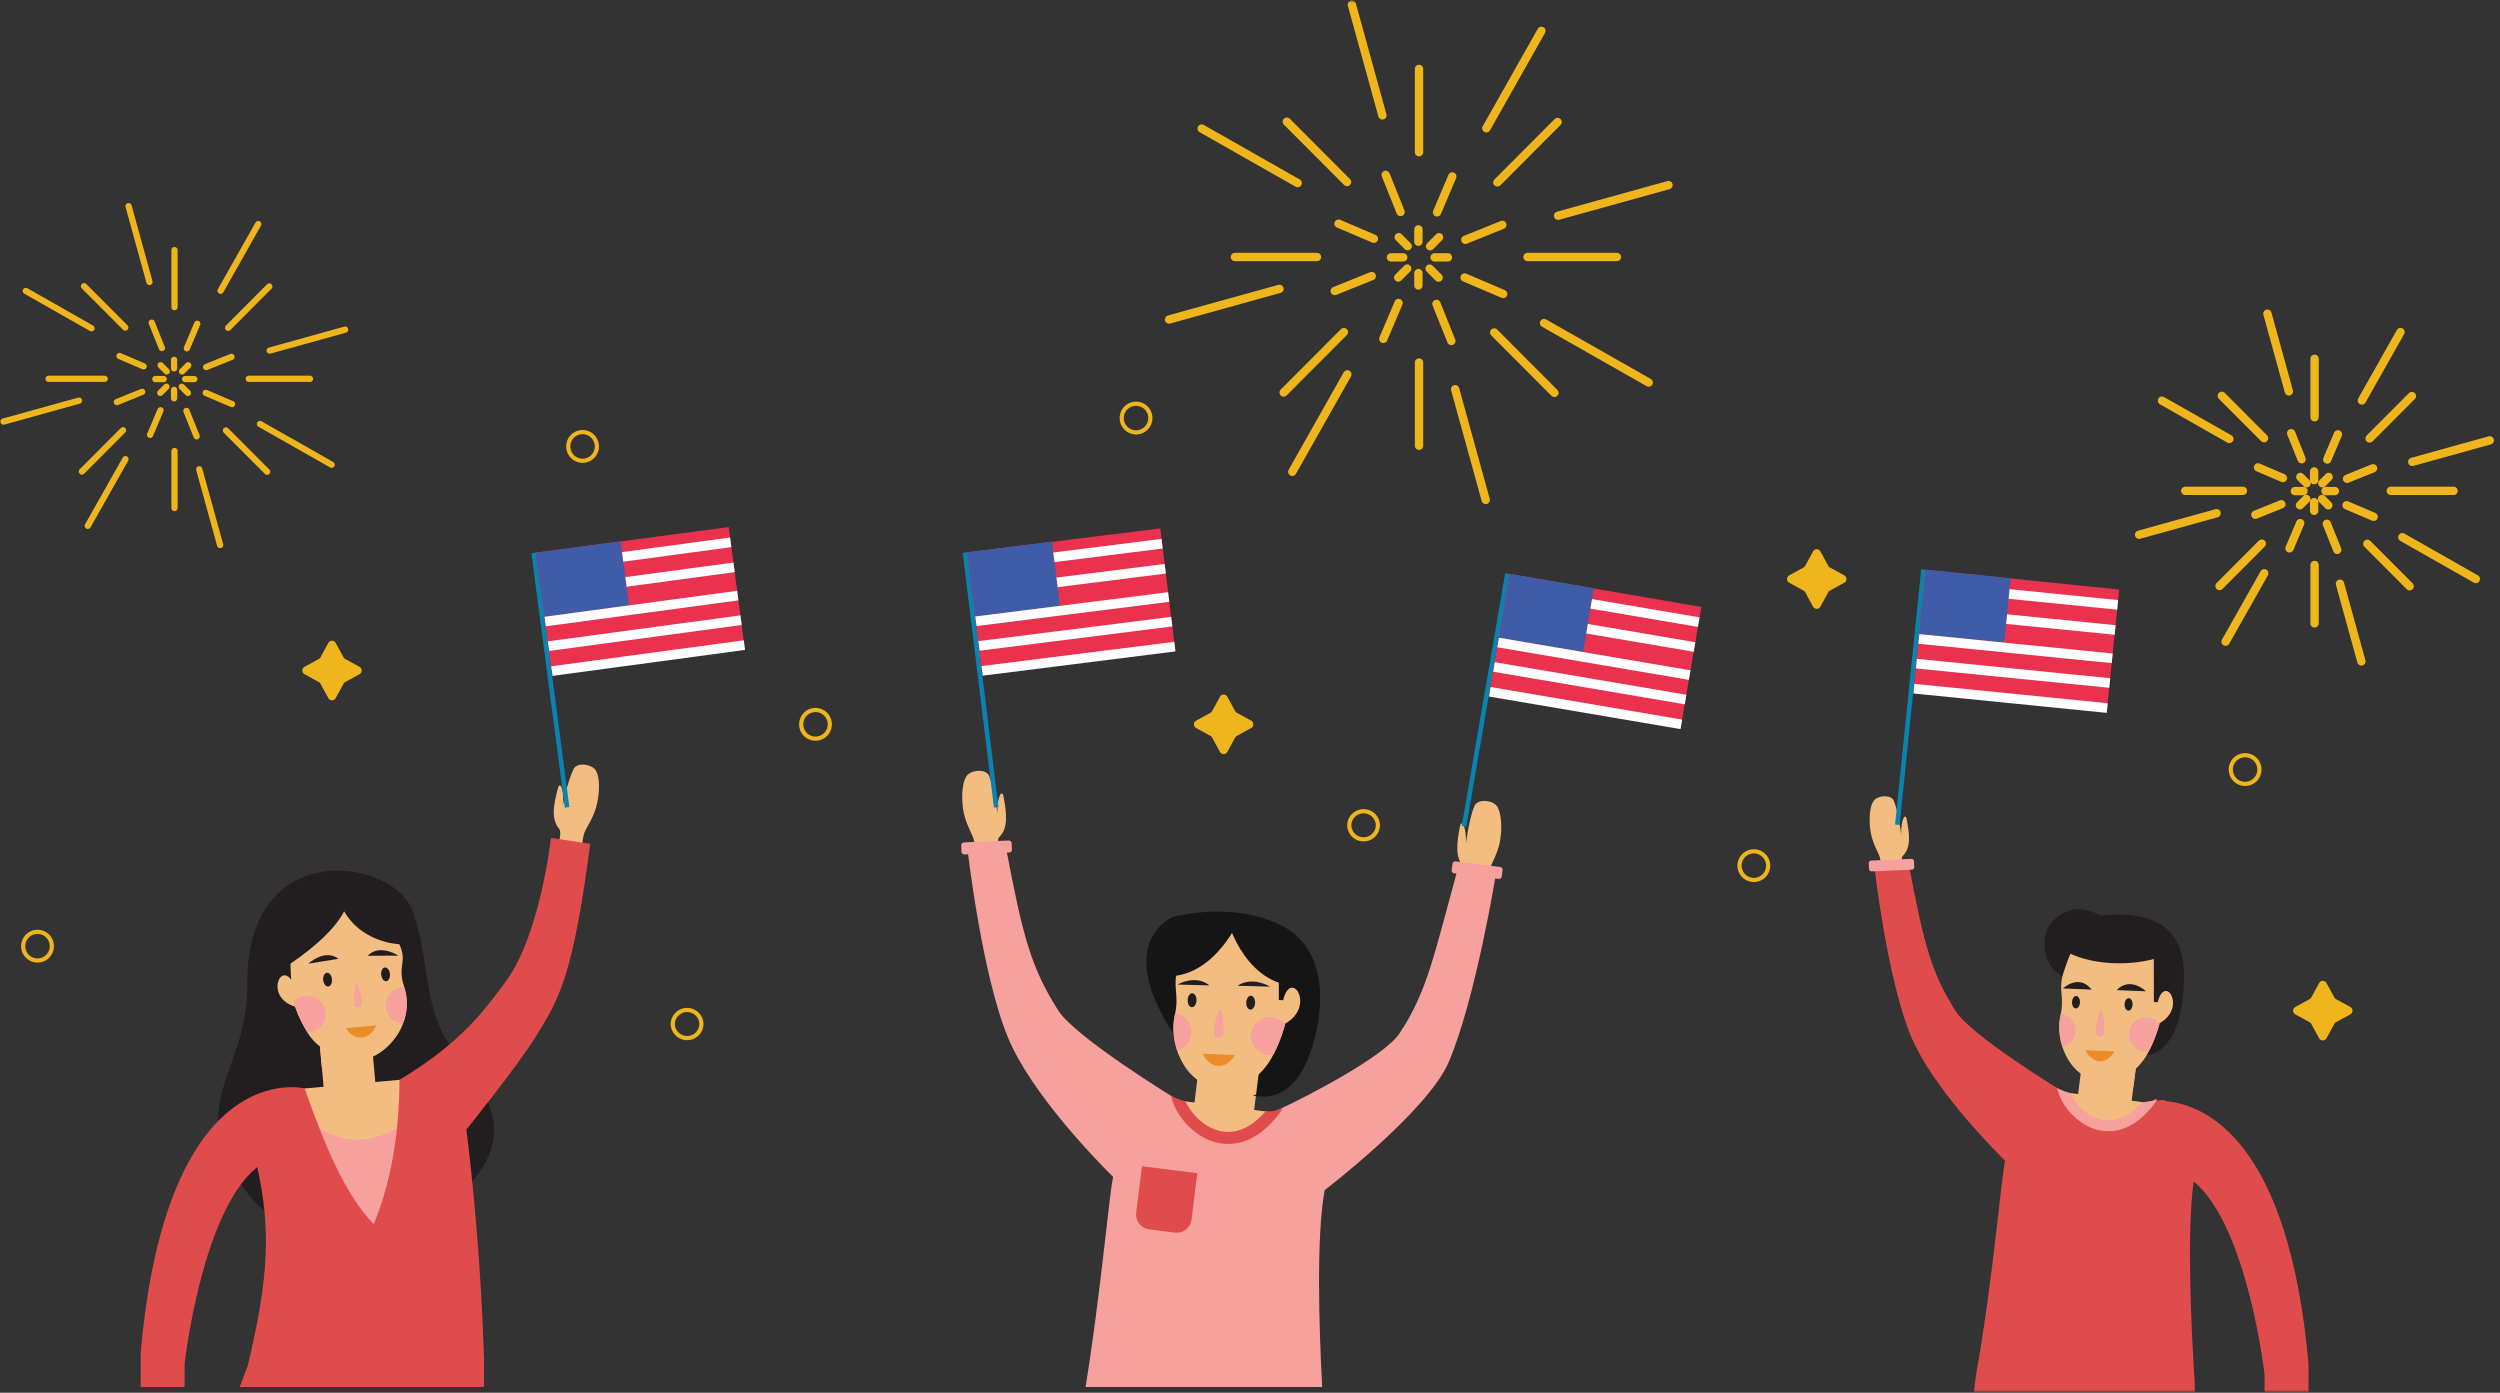 <svg xmlns="http://www.w3.org/2000/svg" xmlns:xlink="http://www.w3.org/1999/xlink" width="359" height="200" viewBox="0 0 359 200">
    <rect x="0" y="0" width="359" height="200" fill="#333333" stroke="none"/>
    <defs>
        <path id="a" d="M0 0h400v200H0z"/>
    </defs>
    <g fill="none" fill-rule="evenodd" transform="translate(-21)">
        <mask id="b" fill="#fff">
            <use xlink:href="#a"/>
        </mask>
        <use fill="#E6F7FF" fill-opacity="0" xlink:href="#a"/>
        <g mask="url(#b)">
            <path fill="#F3BD81" d="M290.872 122.904c-.513-1.253-1.246-2.328-1.376-4.567-.074-1.26.078-2.836.666-3.456.667-.711 2.42-.763 2.79.113.69 1.643 1.06 4.847 1.06 4.847-.056-2.239.615-3.152.79-2.205.407 2.178.642 4.076-.541 5.246-.628.62.474 4.288.474 4.288l-3.757.047s.406-3.06-.106-4.313M235 124.556c.577-1.392 1.4-2.585 1.557-5.079.09-1.404-.07-3.162-.72-3.855-.74-.795-2.693-.862-3.11.11-.78 1.827-1.21 5.394-1.21 5.394.076-2.496-.666-3.515-.867-2.462-.465 2.424-.737 4.536.572 5.849.698.694-.553 4.773-.553 4.773l4.185.077s-.434-3.417.145-4.807M160.722 120.22c-.57-1.394-1.387-2.591-1.532-5.086-.082-1.405.087-3.16.741-3.851.744-.79 2.696-.847 3.107.127.771 1.83 1.183 5.4 1.183 5.4-.062-2.495.685-3.51.88-2.458.454 2.427.714 4.542-.603 5.844-.7.692.53 4.777.53 4.777l-4.186.054s.451-3.412-.12-4.806M195.873 168.926c5.522.695 10.559-3.234 11.25-8.772l-19.997-2.51c-.69 5.537 3.225 10.587 8.747 11.282"/>
            <path fill="#F6A19D" d="M211.221 170.904s14.795-11.32 17.82-18.396c3.881-9.084 6.812-27.213 6.812-27.213l-5.477-.688c-3.503 12.736-4.407 17.71-8.375 23.746-2.215 3.366-13.318 9.1-17.126 10.865-.658.304-1.046.478-1.046.478-5.49 5.39-9.904 3.933-13.66-1.715-.836-.502-14.77-9.032-17.225-12.91-3.865-6.103-5.063-10.513-7.514-23.492l-5.516.236s2.057 18.084 5.842 27.205c3.323 8.004 12.67 17.59 15.09 19.986-.559 2.368-1.771 16.687-3.961 30.17h33.98c-.47-8.885-.851-21.668.356-28.272"/>
            <path fill="#F3BD81" d="M322.424 166.623c4.956.623 9.477-2.901 10.098-7.873l-17.95-2.254c-.62 4.97 2.896 9.504 7.852 10.127"/>
            <path fill="#E04C4B" d="M336.145 198.232c-.457-6.994-1.167-21.032-.136-28.593 7.791 6.515 10.182 27.762 10.182 27.762v2.453h6.311v-4.015c-2.843-31.981-14.691-37.134-20.422-37.716-.024-.018-.05-.048-.074-.065-.22-.145-.764-.092-1.283.003-1.108.013-1.775.18-1.775.18l.262.424c-4.762 4.43-8.616 3.08-11.905-1.865-.75-.452-13.26-8.11-15.462-11.59-3.47-5.478-4.545-9.436-6.746-21.089l-4.952.213s1.846 16.233 5.246 24.421c2.982 7.185 11.373 15.788 13.545 17.94-.55 2.326-1.8 17.49-4.133 30.464l-.357 2.695h31.726l-.027-1.622z"/>
            <path fill="#221E1F" d="M80.26 130.83c2.056 5.819 1.796 11.52 3.654 16.093 1.858 4.571 5.108 7.176 7.051 11.236 6.8 14.218-23.827 27.02-34.22 13.456-9.877-12.892-.068-17.538-.237-30.14-.289-21.58 21.05-18.293 23.751-10.645"/>
            <path fill="#F3BD81" d="M75.027 156.838l-7.425.676-.21-2.294-.497-5.5 7.426-.677z"/>
            <path fill="#F3BD81" d="M74.554 151.622c-1.13 1.836-5.716 2.125-7.346 1.556l-.305-3.366 7.651 1.81z"/>
            <path fill="#F3BD81" d="M79.013 141.625c1.79 5.4-2.689 10.271-6.103 10.56-3.017.257-6.212-1.462-7.654-3.744-1.441-2.284-1.88-3.881-1.88-3.881-4.214-1.287-2.274-6.218-.563-3.883 0 0-.106-1.66-.106-2.293 3.652-2.501 6.388-5.016 7.714-7.508 1.974 3.41 5.575 4.553 7.912 4.71 1.224 2.524-.299 3.089.68 6.039"/>
            <path fill="#221E1F" d="M69.613 137.685l-4.34.699s2.344-2.197 4.34-.699M73.798 137.25l4.397-.02s-2.67-1.786-4.397.02"/>
            <path fill="#F6A19E" d="M72.163 141.297c-.405.037-.41 2.918-.125 3.21.256.263.68.132.83-.079.324-.452-.364-3.16-.705-3.13"/>
            <path fill="#EC8C27" d="M72.974 148.992c-1.473.135-2.306-1.343-2.306-1.343l4.365-.399s-.63 1.613-2.06 1.742"/>
            <path fill="#221E1F" d="M76.994 139.856c.054.546-.183 1.016-.53 1.05-.347.035-.673-.38-.727-.924-.054-.546.184-1.015.53-1.05.348-.035.673.378.727.924M68.67 140.614c.054.546-.184 1.016-.533 1.051-.344.035-.67-.38-.726-.924-.054-.546.185-1.017.531-1.052.348-.035.674.38.728.925"/>
            <path fill="#F6A19E" d="M79.047 141.768c-.093-.001-.185-.012-.28-.002a2.64 2.64 0 0 0-2.385 2.87 2.634 2.634 0 0 0 2.45 2.39 7.615 7.615 0 0 0 .215-5.258M67.77 145.4a2.636 2.636 0 0 0-2.862-2.393 2.622 2.622 0 0 0-1.749.903c.21.644.877 2.535 1.996 4.358.077 0 .15.01.229.002a2.64 2.64 0 0 0 2.386-2.87"/>
            <path fill="#F3BD81" d="M72.302 165.691c5.503-.5 9.56-5.38 9.06-10.9l-19.93 1.814c.5 5.52 5.367 9.588 10.87 9.086"/>
            <path fill="#F6A19E" d="M82.36 176.304l-15.166 1.381-1.486-16.43c5.146 3.77 10.2 2.961 15.165-1.382l1.487 16.431z"/>
            <path fill="#F3BD81" d="M105.032 119.311c.667-1.34 1.563-2.466 1.888-4.927.183-1.385.142-3.136-.454-3.869-.68-.837-2.61-1.036-3.088-.1-.895 1.756-1.563 5.261-1.563 5.261.242-2.467-.422-3.528-.693-2.498-.625 2.371-1.038 4.444.172 5.832.643.738-.87 4.692-.87 4.692l4.14.36s-.199-3.411.468-4.75M319.25 158.466l7.69.966.875-7.018-7.689-.965z"/>
            <path fill="#F3BD81" d="M319.787 154.18c2.232 1.805 5.222 3.015 7.574 1.877l.4-3.192-7.974 1.315z"/>
            <path fill="#221E1F" d="M324.673 141.235s-2.98 1.144-7.745-1.151c-2.276-1.097-3.211-5.29-1.431-7.462 1.492-1.822 4.057-2.958 7.133-1.143 11.51-1.155 12.15 5.47 11.983 9.721-.427 11.087-6.302 11.449-7.336 9.181-1.144-.78-2.604-9.146-2.604-9.146"/>
            <path fill="#F3BD81" d="M316.902 145.749c-.856 3.797 1.247 8.533 4.753 9.271 4.106.864 6.511-1.555 7.713-3.68 1.2-2.127 1.755-4.412 1.755-4.412 3.982-2.26.72-7.169-.272-3.004l-.557-.038-.008-6.174c-3.81 1.027-8.777.768-11.957-.76 0 0-.248.388-.998 2.674-.834 2.545.172 3.46-.43 6.123"/>
            <path fill="#221E1F" d="M324.965 142.176l4.2.176s-2.249-2.195-4.2-.176M327.234 144.255c-.016.494-.284.887-.6.877-.316-.011-.558-.42-.541-.915.016-.498.284-.89.6-.879.316.011.557.42.54.917M319.685 143.94c-.017.494-.285.887-.6.876-.317-.01-.558-.42-.543-.915.017-.496.287-.887.602-.877.314.01.558.42.54.915M321.358 142.109l-4.123-.173s2.276-2.164 4.123.173"/>
            <path fill="#F6A19E" d="M322.695 145.193c.464.019.636 3.127.33 3.46-.277.295-.765.175-.95-.045-.393-.47.231-3.433.62-3.415"/>
            <path fill="#EC8C27" d="M322.495 152.39c1.403.059 2.124-1.402 2.124-1.402l-4.156-.173s.67 1.519 2.032 1.576"/>
            <path fill="#F6A19E" d="M319.05 148.116a2.45 2.45 0 0 0-2.12-2.527c-.014.06-.014.11-.027.17-.34 1.499-.21 3.144.28 4.633a2.448 2.448 0 0 0 1.866-2.276M329.246 146.08a2.454 2.454 0 0 0-2.552 2.355 2.457 2.457 0 0 0 2.348 2.56c.182.008.359-.009.533-.04a19.882 19.882 0 0 0 1.514-3.896 2.43 2.43 0 0 0-1.843-.98"/>
            <path fill="#F6A19D" d="M289.389 124.774l-.035-.811a.371.371 0 0 1 .354-.388l5.76-.246a.37.37 0 0 1 .386.354l.035.81a.373.373 0 0 1-.353.389l-5.762.247a.372.372 0 0 1-.385-.355"/>
            <path fill="#0984B1" d="M102.764 115.89l-.653.086-4.798-36.532.652-.086z"/>
            <path fill="#EA314E" d="M127.884 92.638l-27.697 3.681-2.241-16.954 27.699-3.68z"/>
            <path fill="#405BA8" d="M111.345 86.928L99.2 88.567l-1.235-9.21 12.143-1.639z"/>
            <path fill="#FEFEFE" d="M126.025 78.565l-15.522 2.095-.184-1.379 15.521-2.094zM126.507 82.157l-15.522 2.095-.184-1.379 15.521-2.094zM127.035 86.213l-27.65 3.73-.184-1.376 27.65-3.731zM127.509 89.745l-27.65 3.731-.185-1.378 27.65-3.731zM127.99 93.326l-27.65 3.73-.185-1.378 27.65-3.73z"/>
            <path fill="#0984B1" d="M164.377 115.882l-.654.08-4.475-36.574.654-.08z"/>
            <path fill="#EA314E" d="M189.703 92.853l-27.73 3.434-2.09-16.973 27.73-3.434z"/>
            <path fill="#405BA8" d="M173.213 86.996l-12.157 1.53-1.153-9.22 12.157-1.53z"/>
            <path fill="#FEFEFE" d="M187.968 78.764l-15.54 1.956-.173-1.379 15.54-1.956zM188.418 82.36l-15.539 1.956-.174-1.379 15.54-1.956zM188.91 86.421l-27.68 3.484-.175-1.379 27.683-3.485zM189.352 89.956l-27.68 3.486-.173-1.379 27.681-3.485zM189.801 93.54l-27.68 3.486-.173-1.379 27.68-3.485z"/>
            <path fill="#0984B1" d="M231.554 118.73l-.648-.111 6.243-36.313.648.113z"/>
            <path fill="#EA314E" d="M262.429 104.015l-27.537-4.74 2.885-16.856 27.538 4.74z"/>
            <path fill="#405BA8" d="M248.33 93.633l-12.082-2.055 1.55-9.162 12.08 2.055z"/>
            <path fill="#FEFEFE" d="M264.824 90.022l-15.44-2.625.231-1.37 15.44 2.625zM264.22 93.596l-15.44-2.626.231-1.37 15.44 2.626zM263.522 97.626l-27.505-4.678.231-1.37 27.506 4.678zM262.929 101.14l-27.506-4.678.232-1.371 27.506 4.678zM262.326 104.701l-27.506-4.678.232-1.37 27.506 4.678z"/>
            <path fill="#0984B1" d="M293.785 118.47l-.655-.068 3.757-36.654.654.067z"/>
            <path fill="#EA314E" d="M323.586 101.674l-27.795-2.843 1.73-17.012 27.795 2.841z"/>
            <path fill="#405BA8" d="M308.811 92.283L296.62 91.06l.921-9.247 12.193 1.223z"/>
            <path fill="#FEFEFE" d="M325.023 87.55L309.44 85.99l.137-1.384 15.585 1.565zM324.664 91.157l-15.584-1.562.138-1.384 15.583 1.564zM324.242 95.226l-27.761-2.784.139-1.382 27.76 2.784zM323.889 98.772l-27.762-2.784.139-1.382 27.762 2.785zM323.53 102.367l-27.761-2.784.139-1.382 27.76 2.783z"/>
            <path fill="#F3BD81" d="M192.337 159.839l8.564 1.075.977-7.818-8.564-1.075z"/>
            <path fill="#161515" d="M190.951 150.524s13.716 15.998 18.595-.545c0 0 3.822-11.413-3.337-16.376 0 0-5.9-4.408-16.726-1.957 0 0-9.604 3.777 1.468 18.878"/>
            <path fill="#F3BD81" d="M192.936 155.064c2.487 2.011 5.815 3.36 8.439 2.09l.445-3.555-8.884 1.465z"/>
            <path fill="#F3BD81" d="M189.72 145.67c-.953 4.23 1.39 9.509 5.298 10.332 4.572.96 7.252-1.735 8.591-4.103 1.338-2.368 1.954-4.913 1.954-4.913 4.437-2.52.803-7.987-.303-3.346l-.619-.042-.012-6.88c-4.24 1.146-9.776.855-13.32-.847 0 0-.274.433-1.11 2.978-.928 2.837.19 3.857-.478 6.822"/>
            <path fill="#221E1F" d="M198.703 141.553l4.681.125s-2.506-1.55-4.68-.125M201.231 144.007c-.019.551-.317.989-.668.977-.352-.013-.622-.468-.603-1.02.018-.552.317-.988.669-.979.35.014.62.469.602 1.022M192.821 143.656c-.019.55-.317.989-.668.978-.352-.012-.621-.469-.604-1.02.018-.552.318-.99.67-.979.35.012.621.47.602 1.02M194.686 141.506l-4.592-.122s2.534-1.527 4.592.122"/>
            <path fill="#F6A19E" d="M196.175 145.052c.516.02.708 3.484.366 3.854-.308.33-.85.197-1.057-.05-.438-.525.257-3.823.691-3.804"/>
            <path fill="#EC8C27" d="M195.952 153.07c1.563.065 2.367-1.562 2.367-1.562l-4.631-.193s.746 1.692 2.264 1.755"/>
            <path fill="#F6A19E" d="M192.113 148.309a2.728 2.728 0 0 0-2.362-2.815c-.015.066-.016.121-.03.189-.377 1.67-.233 3.501.313 5.16a2.727 2.727 0 0 0 2.08-2.534M203.472 146.04a2.734 2.734 0 0 0-2.842 2.623 2.736 2.736 0 0 0 2.616 2.851c.203.01.4-.008.592-.043a22.08 22.08 0 0 0 1.689-4.339 2.704 2.704 0 0 0-2.055-1.092"/>
            <path fill="#E04C4B" d="M197.374 164.27a7.076 7.076 0 0 1-1.489-.16c-3.4-.728-6.066-3.93-6.68-6.606l-.032-.135s1.217.599 2.074.792c.84 1.848 2.74 3.773 4.998 4.257 2.233.48 4.453-.494 6.48-2.815.742.09 1.748-.161 2.447-.525-.162.41-.263.568-.385.723-2.656 3.522-5.316 4.47-7.413 4.47"/>
            <path fill="#F6A19D" d="M236.205 126.21l-6.394-.802a.403.403 0 0 1-.35-.449l.114-.917a.403.403 0 0 1 .449-.35l6.394.801a.402.402 0 0 1 .349.45l-.114.918a.402.402 0 0 1-.448.35M159.07 122.303l-.038-.903a.411.411 0 0 1 .394-.43l6.417-.275c.228-.01.42.168.43.396l.039.903a.416.416 0 0 1-.394.43l-6.418.275a.412.412 0 0 1-.43-.396"/>
            <path fill="#E04C4B" d="M189.72 177l-3.714-.468a2.139 2.139 0 0 1-1.853-2.388l.834-6.674 7.95 1-.832 6.672A2.139 2.139 0 0 1 189.72 177"/>
            <path fill="#F3BD81" d="M190.84 135.913s8.789-7.655 15.886 1.797c0 0-9.606 3.37-15.887-1.797"/>
            <path fill="#161515" d="M186.49 139.938c8.2 1.982 12.366-7.716 12.366-7.716s-8.707-.449-11.953 6.375l-.413 1.341z"/>
            <path fill="#161515" d="M208.366 141.545c-8.398.772-11.122-9.43-11.122-9.43s8.68.82 10.909 8.044l.213 1.386z"/>
            <path fill="#F6A19D" d="M323.772 162.444c-.481 0-.93-.056-1.337-.142-3.053-.656-5.446-3.531-5.996-5.931l-.03-.122s1.094.537 1.862.711c.755 1.66 2.462 3.386 4.487 3.822 2.004.43 3.997-.445 5.816-2.529.668.084 1.57-.143 2.197-.469-.145.367-.235.51-.345.649-2.384 3.16-4.773 4.01-6.654 4.01"/>
            <path stroke="#EEB51D" stroke-linecap="round" stroke-linejoin="round" stroke-width="1.2" d="M223.143 35.351l-1.287-1.291M226.36 35.359l1.287-1.292M226.29 38.57l1.289 1.291M223.075 38.562l-1.287 1.292M224.683 34.713v-1.781M224.683 40.992v-1.78M220.746 36.955h1.754M227.004 36.955h1.913M222.123 30.442l-2.138-5.327M231.418 34.437l5.311-2.145M227.274 43.64l2.138 5.327M217.98 39.644l-5.312 2.143M227.36 30.496l2.189-5.152M219.644 48.662l2.189-5.153M213.215 32.116l5.076 2.167M231.319 39.85l5.534 2.365M214.437 26.142l-8.645-8.67M236.027 26.19l8.645-8.67M235.568 47.744l8.645 8.67M213.978 47.694l-8.645 8.67M224.771 21.854V9.897M224.771 64.013V52.056M198.337 36.905h11.779M240.35 36.905h12.844M219.514 16.569L215.129.675M244.747 30.978l15.847-4.397M229.96 55.896l4.387 15.893M204.73 41.483l-15.848 4.398M234.441 18.422l7.905-13.992M206.574 67.754l7.904-13.992M193.56 18.46l13.783 7.831M242.722 46.392l15.03 8.54M352.23 69.395l-.904-.907M354.489 69.4l.904-.907M354.44 71.654l.905.908M352.182 71.65l-.904.907M353.31 68.946v-1.25M353.31 73.356v-1.251M350.546 70.52h1.232M354.941 70.52h1.344M351.513 65.948l-1.5-3.742M358.04 68.753l3.73-1.505M355.13 75.214l1.502 3.742M348.604 72.409l-3.73 1.505M355.191 65.986l1.538-3.618M349.772 78.742l1.538-3.619M345.259 67.122l3.564 1.523M357.97 72.554l3.886 1.66M346.117 62.928l-6.07-6.088M361.277 62.961l6.07-6.088M360.955 78.096l6.07 6.088M345.795 78.062l-6.07 6.088M353.374 59.917v-8.395M353.374 89.52v-8.396M334.812 70.486h8.27M364.313 70.486h9.019M349.682 56.206l-3.08-11.16M367.4 66.324l11.128-3.088M357.018 83.82l3.079 11.16M339.3 73.7l-11.127 3.089M360.164 57.507l5.549-9.824M340.595 92.147l5.55-9.824M331.457 57.535l9.679 5.497M365.978 77.148l10.554 5.996"/>
            <path stroke="#EEB51D" stroke-linecap="round" stroke-linejoin="round" stroke-width=".9" d="M44.946 53.336l-.882-.884M47.146 53.34l.882-.883M47.1 55.538l.88.882M44.899 55.533l-.881.882M45.999 52.9v-1.22M45.999 57.195v-1.217M43.305 54.433h1.2M47.587 54.433h1.31M44.247 49.977l-1.462-3.645M50.606 52.71l3.635-1.466M47.771 59.007l1.464 3.644M41.413 56.273l-3.634 1.466M47.831 50.014l1.497-3.524M42.551 62.442l1.497-3.524M38.154 51.122l3.472 1.483M50.539 56.414l3.786 1.618M38.99 47.035l-5.916-5.932M53.76 47.068l5.916-5.933M53.446 61.814l5.916 5.933M38.675 61.781l-5.916 5.931M46.06 44.1v-8.179M46.06 72.946v-8.181M27.974 54.4h8.058M56.718 54.4h8.788M42.462 40.485l-2.999-10.873M59.726 50.344l10.842-3.01M49.61 67.391l3.001 10.875M32.348 57.53l-10.843 3.01M52.676 41.753l5.407-9.573M33.61 75.506l5.407-9.573M24.705 41.78l9.431 5.356M58.34 60.89l10.285 5.842"/>
            <path fill="#EEB51D" d="M70.57 94.628l2.06 1.13c.417.23.417.83 0 1.058l-2.06 1.13a.602.602 0 0 0-.238.24l-1.128 2.066a.6.6 0 0 1-1.055 0l-1.126-2.066a.61.61 0 0 0-.239-.24l-2.06-1.13a.604.604 0 0 1 0-1.058l2.06-1.13a.607.607 0 0 0 .239-.24l1.126-2.065a.6.6 0 0 1 1.055 0l1.128 2.066c.054.1.137.184.238.24M198.607 102.356l2.06 1.13a.602.602 0 0 1 0 1.057l-2.06 1.13a.61.61 0 0 0-.24.24l-1.126 2.066a.6.6 0 0 1-1.055 0l-1.127-2.066a.602.602 0 0 0-.24-.24l-2.059-1.13a.603.603 0 0 1 0-1.057l2.06-1.13a.614.614 0 0 0 .24-.24l1.126-2.067a.6.6 0 0 1 1.055 0l1.126 2.067c.056.1.14.183.24.24M283.777 81.492l2.06 1.13c.416.23.416.83 0 1.058l-2.06 1.13a.593.593 0 0 0-.239.24l-1.128 2.066a.6.6 0 0 1-1.055 0l-1.126-2.066a.597.597 0 0 0-.24-.24l-2.059-1.13a.604.604 0 0 1 0-1.058l2.059-1.13a.597.597 0 0 0 .24-.24l1.126-2.067a.6.6 0 0 1 1.055 0l1.128 2.066a.593.593 0 0 0 .239.241M356.45 143.473l2.06 1.13c.416.23.416.83 0 1.058l-2.06 1.13a.593.593 0 0 0-.24.24l-1.127 2.065a.6.6 0 0 1-1.055 0l-1.127-2.065a.597.597 0 0 0-.24-.24l-2.058-1.13a.604.604 0 0 1 0-1.058l2.058-1.13a.597.597 0 0 0 .24-.24l1.127-2.066a.6.6 0 0 1 1.055 0l1.128 2.066a.593.593 0 0 0 .238.24"/>
            <path stroke="#EEB51D" stroke-linecap="round" stroke-linejoin="round" stroke-width=".6" d="M106.709 64.108a2.055 2.055 0 0 1-2.054 2.058 2.055 2.055 0 0 1-2.053-2.058c0-1.138.919-2.058 2.053-2.058 1.135 0 2.054.92 2.054 2.058zM218.864 118.47c0 1.137-.919 2.059-2.052 2.059a2.057 2.057 0 0 1-2.055-2.06 2.055 2.055 0 0 1 4.107 0zM121.72 147.01c0 1.138-.919 2.06-2.052 2.06a2.056 2.056 0 0 1-2.055-2.06 2.055 2.055 0 0 1 4.107 0zM28.441 135.87c0 1.139-.919 2.06-2.054 2.06a2.056 2.056 0 0 1-2.053-2.06c0-1.137.919-2.057 2.053-2.057 1.135 0 2.054.92 2.054 2.058zM345.451 110.506c0 1.138-.92 2.059-2.052 2.059a2.055 2.055 0 0 1-2.055-2.059c0-1.137.919-2.058 2.055-2.058 1.132 0 2.052.92 2.052 2.058zM274.905 124.229a2.055 2.055 0 1 1-4.107 0 2.055 2.055 0 0 1 4.107 0zM140.159 104.015a2.055 2.055 0 0 1-2.053 2.058 2.056 2.056 0 0 1-2.054-2.058c0-1.14.919-2.06 2.054-2.06 1.134 0 2.053.92 2.053 2.06zM186.19 59.955a2.055 2.055 0 1 1-4.107 0 2.055 2.055 0 0 1 4.107 0z"/>
            <path fill="#E04C4B" d="M47.508 195.865s2.415-21.706 10.307-28.158l.113-.187c1.968 8.954 1.718 15.762-1.35 28.593l-1.153 3.063H90.51v-3.79c-.543-18.278-2.54-33.18-2.54-33.18s7.186-8.906 9.919-13.271c3.426-5.468 5.382-8.781 7.87-27.76l-5.642-.854s-1.536 14.03-6.562 20.718c-2.76 3.672-6.06 8.562-15.191 14.026-.024 7.43-1.109 14.404-3.695 20.728-4.07-4.177-7.113-11.472-9.919-19.49 0 0-19.767-5.052-23.553 37.985v4.888h6.311v-3.311z"/>
        </g>
    </g>
</svg>
